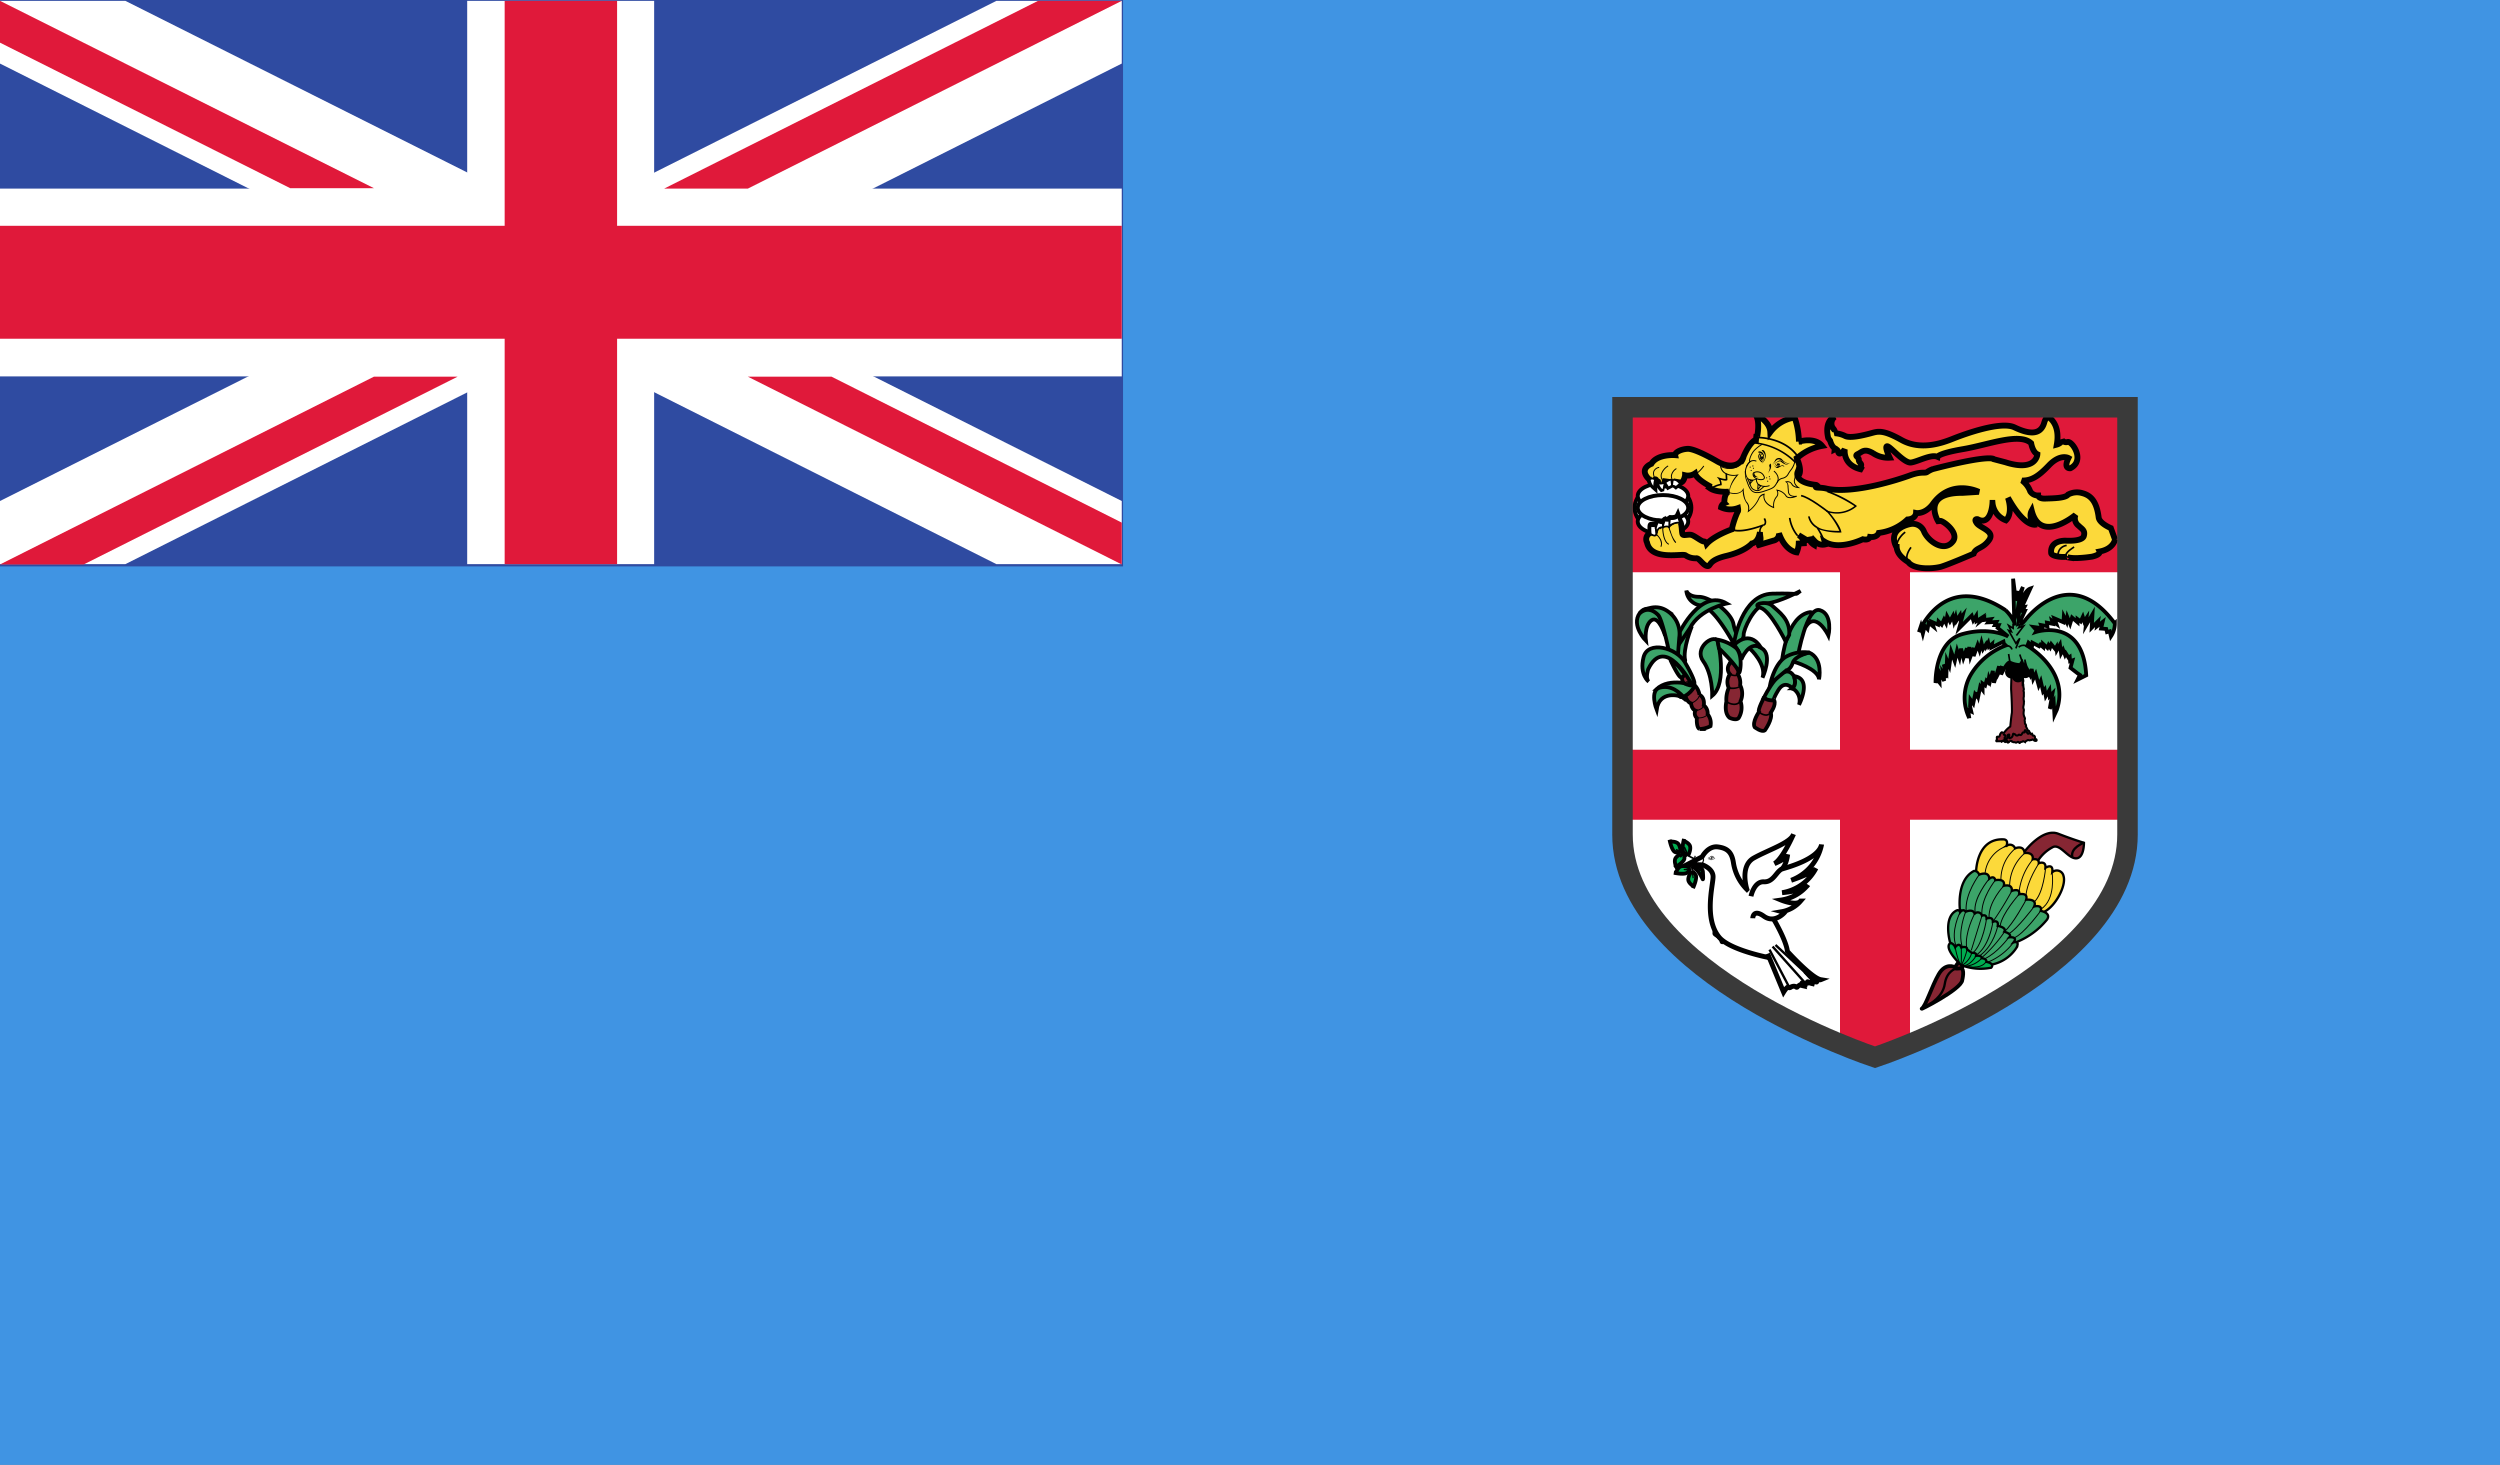 <svg xmlns="http://www.w3.org/2000/svg" width="512" height="300"><rect width="100%" height="100%" fill="#808080" stroke="none"/><defs><clipPath id="a"><path d="M0 0h512v300H0z"/></clipPath></defs><g clip-path="url(#a)"><path fill="#4094e3" d="M0 150V0h512v300H0Z" data-name="Path 1109"/><path fill="#fff" d="M332.288 83.405v87.505c0 28.621 51.712 45.615 51.712 45.615s51.712-17 51.712-45.615V83.405Z" data-name="Path 1110"/><path fill="#e0193a" d="M376.832 114.151v39.4h-44.544v14.336h44.544v45.909l7.168 2.729 7.168-2.729v-45.909h44.544v-14.336h-44.544v-39.4Z" data-name="Path 1111"/><path fill="#e0193a" d="M332.288 83.405h103.424v33.792H332.288Z" data-name="Path 1112"/><g fill="#fff" stroke="#000" stroke-miterlimit="3" data-name="Group 158" transform="translate(334.766 98.962)"><ellipse cx="5.812" cy="4.677" stroke-width=".803" data-name="Ellipse 129" rx="5.812" ry="4.677" transform="translate(0 .362)"/><ellipse cx="5.169" cy="2.612" stroke-width=".805" data-name="Ellipse 130" rx="5.169" ry="2.612" transform="translate(.644)"/><ellipse cx="5.169" cy="2.612" stroke-width=".805" data-name="Ellipse 131" rx="5.169" ry="2.612" transform="translate(.644 5.224)"/><ellipse cx="5.169" cy="2.612" stroke-width=".805" data-name="Ellipse 132" rx="5.169" ry="2.612" transform="translate(.644 2.427)"/></g><path fill="#fcd93a" stroke="#000" stroke-miterlimit="3" stroke-width="1.2" d="m433.152 110.494-.847-2.336s-2.318-.946-2.495-2.177c-.413-3.283-1.585-4.513-3.341-4.983a3.827 3.827 0 0 0-2.93.294c-.529.762-3.168.762-4.633.82s-1.49-.636-1.49-.636a1.865 1.865 0 0 1-1.617-.828 4.922 4.922 0 0 0-1.668-2.233c1.9.028 3.334-.849 5.48-3.1 2.344-2.463 4.017-1.51 4.017-1.51-1.138 2.3.378 2.1.378 2.1 3.106-1.581.41-5.568-.528-5.392a1.006 1.006 0 0 1-1.205-.456c.029.716-1.041 1-1.041 1 .8-4.554-1.915-5.762-1.915-5.762a3.425 3.425 0 0 0-.647 1.23c-.761 2.756-3.281 2.345-6.1 1s-10.316 1.408-12.66 2.345-6.625 2.4-10.494.234-4.808-1.76-6.331-1.349-4.219 1.056-5.215.527a5.5 5.5 0 0 0-2.135-.56c.271-.152-.153-.788-.153-.788a1.718 1.718 0 0 1 .153-2.552s-2.182.614-1.314 4.339l.4.559s.292 1.171.939 1.524l-.023.257s.552-.257.726.5 1 .059 1.35-.585c0 0-.587 3.4 3.635 4.22 0 0-.472-.528-.3-.88s-.526-.647-.467-1.173-1.054-.761-.177-1.173 1.291-1.231 3.166-.117a5.436 5.436 0 0 0 3.342.881s-1.144-2.348-.514-2.346 3.466 3.511 4.861 3.338 4.093-1.755 5.442-1.169c0 0 .116-.7 5.274-1.583s11.523-3.45 13.909-1.2c0 0 .279 1.784 1.274 2.254 0 0-.178 3.693-6.564 1.639l-2.317-.609s-.356-1.122-12.5 2a5.185 5.185 0 0 0-1.184.6c-.47.35-1.116-.177-3.519.7s-11.372 3.812-16.881 2.756l-.007.015c-1.213-.362-2.35-.175-2.4-.367-.059-.234.646.059.646.059-.41-.47-.586-.508-.586-.508-4.631-.508-3.813-2.6-3.813-2.6l.236.645c.762-1-.3-3.341-.3-3.341l-.044.008a2.532 2.532 0 0 0-.043-.214l.383-.264a10.488 10.488 0 0 1 4.808-2.228c-1.525-1.875-4.75-.878-4.75-.878a16.2 16.2 0 0 0-.878-4.925 7.617 7.617 0 0 0-4.983 2.989c-.117-2.344-3.108-3.692-3.108-3.692 1.113 1.348.411 4.571.411 4.571l.117.059h-.294l-.067.691-.11-.046s-1.113.41-2.4 3.341a3.348 3.348 0 0 1-.629 1.317c0-.081 0-.154-.006-.239 0 0-1.44 1.887-4.768 0 0 0-4.522-2.683-6.111-2.584s-2.634.844-2.533 1.291c0 0-3.629-.3-4.87 1.787 0 0-2.732.994-.4 3.23a3.48 3.48 0 0 0 .992 1.492s-.1-2.041.4-1.441a1.175 1.175 0 0 0 .373.342 2.939 2.939 0 0 0 .77 1.486l.35-.111a6.64 6.64 0 0 1 .276-1.422l.115.015c-.015.015-.03.024-.045.037l.646.994.745-.4a1.346 1.346 0 0 1 .8.3l.845-.7c-.005-.008-.01-.009-.015-.017.832.139 1.059-1.474 1.059-1.474a2.606 2.606 0 0 0 2.041-.384c.362 1.337 3.324 2.771 3.324 2.771l.127-.011a4.876 4.876 0 0 0-.4.281c1.348.94 3.869.7 3.869.7-1.054.411-.907 2.362-.907 2.362a1.109 1.109 0 0 0-.676.861 4.521 4.521 0 0 0 3.454.141c.113.668-.053.739-.053.739a17.689 17.689 0 0 0-1.172 3.458c.018.008.039.012.056.018a1.465 1.465 0 0 0-.076.138s-3.577 1.242-5.167 2.981c0 0-.15-.5-.6-.5s-1.826-1.122-2.472-1.322-1.589.2-1.838-.1c-.225-.271-.124-2.307-.554-2.635h.008l-.448-1.242c-.3.645-1.54.5-1.54.5-.049.03-.24.169-.51.371a1.847 1.847 0 0 1-.533-.072c-.127.026-.253.384-.346.732l-.151.114v-.349c-.247.2-.745-.1-.944-.1-.1 0-.218.285-.315.577a9.817 9.817 0 0 1-1.175.119c-.2.1-.051 1.639-.051 1.639a1.411 1.411 0 0 0-.745 1.987c.8 3.875 7.4 2.136 7.9 2.634a3.619 3.619 0 0 0 2.236.595c.595 0 1.339 1.441 2.185 1.59s0-1.142 3.918-2.078 5.222-2.542 5.222-2.542c1.227-.237 1.568-1.727 1.66-2.33.012.277.045.585.089.934a1.748 1.748 0 0 1-.755 1.84l3.394-1.019a1.4 1.4 0 0 0 1.172-1.525c1.289 3.694 3.635 3.928 3.635 3.928a5.158 5.158 0 0 0 .411-1.818l1.055-.057a2.05 2.05 0 0 0-1.065-1.647l1.651 1 .644-.117c0 .586.88 1.113.88 1.113l.119-.76a2.221 2.221 0 0 0 2.169.644 4.7 4.7 0 0 0-.124-.547c3 1.854 7.8-.507 7.8-.507 1.289.293 1.465-.47 1.465-.47 1.465.175 1.805-.826 1.805-.826a10.407 10.407 0 0 0 5.876-2.75c1.7-.117 1.754-1.332 1.754-1.332s1.7.336 3.345-1.716c3.809-5.451 9.506-2.613 9.506-2.613l-3.294.208c-8.616-.058-5.044 5.8-5.044 5.8l.531-.056c.821.176 3.633 2.4 2.6 4.063a.952.952 0 0 1-.058.082c-1.757 2.4-5.01.111-5.937-1.918a2.492 2.492 0 0 0-2.816-1.582s-4.864.821-2.872 4.689h.073c.037.944.629 2.02 2.364 3.089.975 1.379 4.179 1.523 6.532 1.013 1.1-.239 6.874-2.724 6.874-2.724.424-1.258 1.86-.969 3.149-2.786s-1.818-2.463-2.521-3.458.177-.821.177-.821c2.812 1.524 3.047-3.342 3.047-3.342a4.22 4.22 0 0 0 2.754 3.578c1.525-1.522.413-4.63.413-4.63 3.635 6.507 5.836 5.471 5.836 5.471a2.029 2.029 0 0 1-.972-2.833c1.757 6.917 8.969.88 8.969.88a1.9 1.9 0 0 0 .646 2.226c.644.645 1.406.938 1.056 2.111s-3.692.939-3.692.939-3.284-.175-2.99 2.58c.172.644 2.342.878 3.163.7 0 0-.338.074.875.236a9.1 9.1 0 0 0 1.4.045 26.449 26.449 0 0 0 2.889-.281c1.873-.409 1.582-1.056 1.582-1.056 2.87-.529 3.165-2.464 3.165-2.464Z" data-name="Path 1113"/><g data-name="Group 159"><path d="M337.9 98.49s.154-.362.443-.4c.223-.033.494.132.78.48l.157-.118c-.007-.012-.774-1.129-.468-1.918a1.277 1.277 0 0 1 1.006-.712l-.043-.193a1.467 1.467 0 0 0-1.146.835 1.336 1.336 0 0 0-.086.485 2.661 2.661 0 0 0 .275 1.076.736.736 0 0 0-.5-.13.71.71 0 0 0-.516.395Z" data-name="Path 1114"/><path d="M428.374 113.843c-1.958.311-4.833.483-5.062-.11-.04-.105-.047-.528 1.556-1.572l-.187-.287c-1.338.871-1.876 1.5-1.69 1.982.411 1.066 4.608.457 5.446.324Z" data-name="Path 1115"/><path d="M390.912 114.974c-.446-.683-.246-1.618.6-2.783l-.278-.2c-.936 1.288-1.14 2.357-.607 3.172Z" data-name="Path 1116"/><path d="M388.269 112.026c.043 1.181.877 2.278 2.474 3.256l.18-.293c-1.5-.914-2.271-1.916-2.312-2.975-.059-1.627 1.66-2.881 1.676-2.894l-.2-.279c-.077.055-1.885 1.372-1.819 3.185Z" data-name="Path 1117"/><path d="M421.671 112.462a2.607 2.607 0 0 0-.35 1.794l.336-.066a2.272 2.272 0 0 1 .3-1.538 1.957 1.957 0 0 1 1.321-.782l-.062-.337a2.292 2.292 0 0 0-1.545.929Z" data-name="Path 1118"/><path d="m345.14 97.463-.106-.027-.014.109c0 .011-.153 1.051-.625 1.334a.484.484 0 0 1-.439.028l-.8-.487a.51.51 0 0 0-.528-.177 1.156 1.156 0 0 1-.23-.709 1.013 1.013 0 0 1 .01-.14 2.055 2.055 0 0 1 .977-1.345l-.113-.16a2.236 2.236 0 0 0-1.06 1.485 1.429 1.429 0 0 0 .3 1.044l.048.055.065-.03c.178-.079.23-.032.4.121l.865.526a.676.676 0 0 0 .607-.044 2.17 2.17 0 0 0 .7-1.38c2.081.447 3.756-2.082 3.828-2.191l-.166-.108c-.016.028-1.725 2.621-3.719 2.096Z" data-name="Path 1119"/><path d="M340.152 97.076a1.571 1.571 0 0 0 .208 1.23c.23.374.456.573.692.6a.943.943 0 0 0 .72-.36c.147-.138.288-.267.4-.258l.179.123.154-.122-.319-.2c-.2-.015-.37.142-.55.31s-.364.338-.561.311c-.171-.024-.355-.2-.55-.515a1.385 1.385 0 0 1-.186-1.08 3.243 3.243 0 0 1 1.346-1.617l-.1-.167a3.371 3.371 0 0 0-1.433 1.745Z" data-name="Path 1120"/><path d="M337.289 110.33a1.561 1.561 0 0 1 .819-.911c-.088.008.435.433.883.386l.291-.157a2.54 2.54 0 0 1 .894 1.7 1.441 1.441 0 0 1-.119.578l.182.076c.567-1.344-.86-2.536-.873-2.549l-.052-.041-.088.057-.254.138a1.508 1.508 0 0 1-.848-.353 1.611 1.611 0 0 0-1.024 1.023Z" data-name="Path 1121"/><path d="M343.915 106.899a3.019 3.019 0 0 0-2.012.884.792.792 0 0 0-.059.739l.157.417c.372 1 .758 2.033 1.179 2.267l.1-.171a5.644 5.644 0 0 1-1.091-2.164l-.156-.417a.6.6 0 0 1 .04-.567 2.878 2.878 0 0 1 1.863-.792c.273-.022.363.987.417 1.59l.2-.018c-.088-.89-.171-1.809-.638-1.768Z" data-name="Path 1122"/><path d="M340.643 107.879a.673.673 0 0 0-.2.577c0 .093.114 2.589 1.3 3.1l.078-.18c-1.073-.467-1.181-2.92-1.182-2.945a.5.5 0 0 1 .135-.412c.18-.16.537-.172 1.033-.036l.052-.188a1.307 1.307 0 0 0-1.216.084Z" data-name="Path 1123"/><path d="M339.699 108.083c-.524.365-.5 1.407-.5 1.45h.2c0-.011-.019-.983.418-1.286a.657.657 0 0 1 .641-.012l.073-.181a.829.829 0 0 0-.825.032Z" data-name="Path 1124"/></g><g data-name="Group 160" transform="translate(349.923 89.433)"><path d="M18.006 4.875a6.706 6.706 0 0 1 .559 2.264 1.714 1.714 0 0 1-.124.461l-.214-.583-.166.421a1.467 1.467 0 0 0 .163 1.23c.512.844 1.786 1.384 3.79 1.6s.025.024.028.028a.365.365 0 0 0-.164.052l-.08.068.011.171c.052.208.289.218.761.236.08 0 .209.024.3.028l.238.066-.04-.046a5.467 5.467 0 0 1 1.528.352l-.424.108.5.2a28.317 28.317 0 0 1 5.2 2.689 5.941 5.941 0 0 1-5.434.959l-.531-.131.36.412a15.32 15.32 0 0 1 2.518 3.833c-.72.007-3.492-.018-4.461-.841l-.251.228a11.926 11.926 0 0 1 1.623 3.458 1.942 1.942 0 0 1-1.814-.611l-.246-.321-.134.869c-.258-.195-.583-.485-.583-.8v-.2l-.782.142-1.607-.974a3.264 3.264 0 0 0-.258-.156l-.015-.01-.012-.007-.166.3.246.148a2.05 2.05 0 0 1 .992 1.36l-1.045.058.02.182v.029a6 6 0 0 1-.362 1.57c-.494-.118-2.291-.744-3.353-3.786l-.331.082a.821.821 0 0 1 .006.113 1.235 1.235 0 0 1-1.052 1.22l-2.753.826a1.92 1.92 0 0 0 .352-1.145 3.089 3.089 0 0 0-.022-.357 8.7 8.7 0 0 1-.1-1.117 1.315 1.315 0 0 1 .6-1.293l-.154-.306c-.042.016-4.1 1.63-6.118.96a17.4 17.4 0 0 1 1.121-3.249l-.089.084c.132-.056.267-.263.156-.924l-.037-.225-.206.1a4.442 4.442 0 0 1-3.165-.1.822.822 0 0 1 .527-.589l.114-.046-.011-.124v-.227c0-.5.079-1.681.8-1.964l-.077-.331a7.487 7.487 0 0 1-3.523-.558 4.754 4.754 0 0 1 1.922-.8l.136-.019.01-.136a.833.833 0 0 0 0-.111 2.533 2.533 0 0 0-.218-.871c.5.14 1.105.267 1.319.106l.073-.055-.062-1.322-.343.016.052 1.093a4.976 4.976 0 0 1-1.295-.267l-.526-.167.339.437a1.7 1.7 0 0 1 .314.995 5.408 5.408 0 0 0-2.163.994l-.175.144.185.13a6.284 6.284 0 0 0 3.448.757 3.09 3.09 0 0 0-.567 1.916v.165a1.333 1.333 0 0 0-.673.931l-.013.129.12.049a4.652 4.652 0 0 0 3.369.212c0 .055.015.129.015.168a.464.464 0 0 1-.03.21 17.785 17.785 0 0 0-1.231 3.552l-.028.142.134.053c1.633.653 4.567-.239 5.867-.7a2 2 0 0 0-.27 1.036 9.049 9.049 0 0 0 .1 1.165 2.271 2.271 0 0 1 .021.309 1.51 1.51 0 0 1-.689 1.357l.13.316 3.394-1.019a1.555 1.555 0 0 0 1.2-1.062c1.339 3.176 3.442 3.462 3.535 3.473l.137.012.043-.129a7.154 7.154 0 0 0 .417-1.711c.227-.01 1.051-.056 1.051-.056l.009-.154v-.077a1.56 1.56 0 0 0-.209-.753l.587.356.562-.1a2.211 2.211 0 0 0 .908 1.066l.218.131.114-.742a2.6 2.6 0 0 0 2.084.513l.15-.038-.022-.153a9.832 9.832 0 0 0-1.393-3.241 12.58 12.58 0 0 0 4.336.624l.2-.007-.04-.2c-.241-1.205-1.746-3.1-2.377-3.857a6.182 6.182 0 0 0 5.46-1.24l.123-.131-.135-.119a23.138 23.138 0 0 0-4.977-2.67l.381-.1-.377-.211a5.506 5.506 0 0 0-2.529-.6v-.005c-.414-.474-.625-.55-.678-.562-2.366-.261-3.234-.924-3.549-1.436-.027-.042-.013-.071-.033-.112l.1-.136a1.813 1.813 0 0 0 .31-1.117 6.925 6.925 0 0 0-.583-2.4l-.315.142Z" data-name="Path 1125"/><path d="M7.112 4.176a3.037 3.037 0 0 1-1.363 1.938A3.783 3.783 0 0 1 2.49 6l-.15-.059.016.16a2.131 2.131 0 0 0 .809 1.353 3.421 3.421 0 0 0 2.527.512 6.005 6.005 0 0 0-1.512 3.329c0 .075 0 .151.012.225.147.105 1.954.595 2.792-.476a4.705 4.705 0 0 0 .736 2.5 1.584 1.584 0 0 1 .389 1.135 2.847 2.847 0 0 1-.062.588l-.065.262.218-.159a6.882 6.882 0 0 0 2.262-2.862 1.61 1.61 0 0 1 .779-.565 1.46 1.46 0 0 0-.019.24c0 .616.27 1.734 2.063 2.42l.147.056-.013-.157a3.043 3.043 0 0 1-.012-.31 2.587 2.587 0 0 1 .491-1.705 1.2 1.2 0 0 0 .367-.874 1.461 1.461 0 0 0-.1-.521 2.5 2.5 0 0 1 1.567 1.02c.506.948 2.277.194 2.353.162l-.061-.186a1.781 1.781 0 0 1-1.21-.153.9.9 0 0 1-.371-.645l-.082-.986a1.362 1.362 0 0 0-.3-.969.841.841 0 0 1 .9.427c.313.69 1.387.757 1.432.76l.368.019-.309-.2c-.01-.006-.937-.622-.777-1.423l.134-.587a8.723 8.723 0 0 0 .332-3.917l-.187.06a3.19 3.19 0 0 1 .12.937 13.262 13.262 0 0 1-.457 2.875l-.135.595a1.11 1.11 0 0 0-.022.23 1.616 1.616 0 0 0 .6 1.154 1.249 1.249 0 0 1-.918-.585 1.15 1.15 0 0 0-1.282-.525l-.231.047.2.131c.311.208.321.45.343.978l.083 1.006a1.087 1.087 0 0 0 .453.778 1.388 1.388 0 0 0 .711.187c-.526.137-1.248.223-1.507-.264a2.916 2.916 0 0 0-1.887-1.164l-.2-.035.1.18a1.347 1.347 0 0 1 .153.607 1.014 1.014 0 0 1-.313.74 2.751 2.751 0 0 0-.549 1.833c0 .094 0 .108.006.165-1.534-.645-1.805-1.6-1.805-2.14a1.463 1.463 0 0 1 .051-.4l.045-.151-.156.026a1.513 1.513 0 0 0-1.068.755 6.358 6.358 0 0 1-2 2.623 2.936 2.936 0 0 0 .028-.382 1.773 1.773 0 0 0-.448-1.27c-.61-.61-.693-2.549-.693-2.568l-.013-.35-.171.3c-.675 1.209-2.645.628-2.664.623-.083-1.527 1.65-3.482 1.668-3.5l.181-.2-.267.039a3.392 3.392 0 0 1-2.612-.453 1.975 1.975 0 0 1-.7-1.066 3.868 3.868 0 0 0 3.26.048 3.172 3.172 0 0 0 1.454-2.051C8.555 1.408 9.641.964 9.653.96L9.585.776c-.049.017-1.169.458-2.461 3.392Z" data-name="Path 1126"/><path d="M9.95.001h-.083L8.858 1.383l.3.03a13.354 13.354 0 0 1 8.4 3.869l.126.147.992-1.078-.073-.111C15.827-.131 10.012-.004 9.953-.002Zm.094.343c.676 0 5.662.156 8.187 3.981-.123.134-.4.435-.546.6a13.931 13.931 0 0 0-8.208-3.8Z" data-name="Path 1127"/><path d="M9.161 2.89a4.707 4.707 0 0 0-.9 2.023.3.3 0 0 0 .052.193s.019.006.025.012a3.112 3.112 0 0 0-.909 2.328 4.619 4.619 0 0 0 .291 1.61l.11.3c.537 1.461 1 2.724 3.323 1.98 2.237-.715 2.325-.858 2.889-1.787l.147-.241a1.473 1.473 0 0 1 1-.705 1.74 1.74 0 0 0 1.255-1.024l.377-.565a4.175 4.175 0 0 0 .975-2.143l-.2-.013a4.006 4.006 0 0 1-.937 2.04l-.393.592a1.558 1.558 0 0 1-1.137.925 1.66 1.66 0 0 0-1.111.791l-.148.242c-.542.894-.611 1.01-2.779 1.7-2.145.686-2.537-.384-3.08-1.862l-.11-.3a3.506 3.506 0 0 1 .662-3.861l.273-.2-.378.043a.191.191 0 0 1-.009-.056 4.488 4.488 0 0 1 .869-1.9 6.59 6.59 0 0 1 1.672-1.347l-.1-.17a6.68 6.68 0 0 0-1.732 1.4Z" data-name="Path 1128"/><path d="M8.119 8.782a1.683 1.683 0 0 0 1.575 0 1.458 1.458 0 0 0 .46 1.083 2.587 2.587 0 0 0 2.346.245l-.046-.19a2.43 2.43 0 0 1-2.17-.2 1.329 1.329 0 0 1-.392-1.051l.018-.168-.156.066a1.564 1.564 0 0 1-1.525.053c-.638-.443-.59-1.6-.589-1.615l-.2-.009a2.273 2.273 0 0 0 .674 1.787Z" data-name="Path 1129"/><path d="M9.365 7.22a.458.458 0 0 0-.353.482.747.747 0 0 0 .01.119c.049.5.6.84 1.094.984s1.078.149 1.313-.152c.094-.12.162-.337-.043-.687a1.588 1.588 0 0 0-2.021-.746Zm.805 1.4c-.435-.124-.914-.407-.952-.825-.009-.04-.056-.321.191-.38l.019-.006a1.387 1.387 0 0 1 1.788.661c.12.2.139.36.056.466-.147.184-.623.221-1.107.079Zm-.825-1.389a.153.153 0 0 1 .019-.008Z" data-name="Path 1130"/><path d="M10.035 9.778c-.126 1.073-.049 1.1.028 1.122l.068.022.077-.091.622-.819-.78-.37Zm.18.16.314.148c-.084.108-.242.317-.36.474.006-.163.022-.391.046-.624Z" data-name="Path 1131"/><path d="m8.414 8.914-.041 1.014.851-1.03-.805-.089v.1Zm.191.114.236.025-.249.3c.012-.158.015-.244.022-.325Z" data-name="Path 1132"/><path d="M7.85 8.59a13.689 13.689 0 0 1 .744 1.684 1.388 1.388 0 0 0 .865.767 1.2 1.2 0 0 0 1.135-.074l.565-.47c.188-.181.251-.232.4-.206l.033-.194c-.256-.043-.381.076-.571.258l-.542.451a1.039 1.039 0 0 1-.955.052 1.214 1.214 0 0 1-.743-.632 13.858 13.858 0 0 0-.759-1.724Z" data-name="Path 1133"/><path d="M8.663 4.92a2.209 2.209 0 0 0-1 1.193l.185.065a2.049 2.049 0 0 1 .893-1.08 1.241 1.241 0 0 1 1 .011l.073-.181a1.413 1.413 0 0 0-1.151-.008Z" data-name="Path 1134"/><path d="M13.312 7.122c.055.041 1.36 1.03.61 2.237l.166.1c.847-1.36-.646-2.488-.659-2.5Z" data-name="Path 1135"/><path d="M9.387 7.313s-.2.738.835 1c0 0-.976-.008-1.038-.261s.005-.81.203-.739Z" data-name="Path 1136"/><path d="M12.561 8.198a.116.116 0 1 1-.116-.116.117.117 0 0 1 .116.116Z" data-name="Path 1137"/><path d="M12.676 8.658a.117.117 0 0 1-.116.117.116.116 0 1 1 .116-.117Z" data-name="Path 1138"/><circle cx=".115" cy=".115" r=".115" data-name="Ellipse 133" transform="translate(11.78 8.314)"/><path d="M12.211 9.122a.115.115 0 1 1-.116-.117.116.116 0 0 1 .116.117Z" data-name="Path 1139"/><path d="M9.182 6a.116.116 0 0 1-.233 0 .116.116 0 0 1 .233 0Z" data-name="Path 1140"/><circle cx=".115" cy=".115" r=".115" data-name="Ellipse 134" transform="translate(9.067 6.35)"/><circle cx=".115" cy=".115" r=".115" data-name="Ellipse 135" transform="translate(8.401 6.119)"/><path d="M8.832 6.925a.118.118 0 0 1-.117.116.117.117 0 0 1 0-.233.118.118 0 0 1 .117.117Z" data-name="Path 1141"/><path d="M10.854 2.851s1.5.924.056 2.657a2.145 2.145 0 0 0 .783-1.435c.076-.905-.514-1.628-.839-1.222Z" data-name="Path 1142"/><path d="M16.614 5.342c-.483.248-1.179-.211-1.528-.646a.874.874 0 0 0-1.514.248 2.715 2.715 0 0 1-1.092 1.093 6.445 6.445 0 0 0 1.279-1.068c.645-.694 1.018-.137 1.651.2s.733.409 1.179.236l.025-.061Z" data-name="Path 1143"/><path d="M16.49 5.458a.729.729 0 0 1-.944-.038c-.384-.31-.708-.732-1.191-.484a14.156 14.156 0 0 0-1.4.944s1.491-1.031 1.777-.807.957.77 1.366.61.392-.225.392-.225Z" data-name="Path 1144"/><path d="M15.347 6.089c-.472-.36-.944.422-1.341.324s-.721-.759-.721-.759.374.7.894.534.883-.484 1.2-.237-.032.138-.032.138Z" data-name="Path 1145"/><path d="M14.609 6.188a.879.879 0 0 1-1.023-.782 1.021 1.021 0 0 0 1.117.622Z" data-name="Path 1146"/><path d="M14.579 5.594c.061.236.048.343-.2.343s-.421-.083-.421-.327.584-.167.621-.016Z" data-name="Path 1147"/><path d="M11.234 4.302a.3.3 0 0 1-.3.292c-.165 0-.2-.111-.2-.271s.032-.311.2-.311a.3.3 0 0 1 .3.29Z" data-name="Path 1148"/><path d="M10.201 3.261s1.6.017.805 2.014c0 0 .608-.994.227-1.709a.867.867 0 0 0-.984-.534s-.141.134-.048.229Z" data-name="Path 1149"/><path d="M10.159 4.058a1.659 1.659 0 0 0 .792 1.227l.122-.154a1.49 1.49 0 0 1-.718-1.07.735.735 0 0 1 .264-.537l-.117-.158a.93.93 0 0 0-.343.691Z" data-name="Path 1150"/><path d="M10.512 4.396a.821.821 0 0 0 .531.517l.073-.181a.638.638 0 0 1-.415-.39 1.019 1.019 0 0 1 .175-.739l-.159-.114a1.2 1.2 0 0 0-.2.907Z" data-name="Path 1151"/><path d="M12.702 5.505a1.49 1.49 0 0 1-.137 1.341 7.825 7.825 0 0 1-.423.659s.522-.956.324-1.355.236-.645.236-.645Z" data-name="Path 1152"/><path d="M18.91 12.242c1.639.309 5.338 3.209 5.376 3.238l.212-.271c-.156-.12-3.8-2.98-5.524-3.3Z" data-name="Path 1153"/><path d="M20.365 16.334a3.514 3.514 0 0 0 1.761 2.4l.167-.3a3.236 3.236 0 0 1-1.587-2.123Z" data-name="Path 1154"/><path d="M16.435 16.637a7.59 7.59 0 0 0 1.595 3.689l.27-.212a7.4 7.4 0 0 1-1.522-3.478h-.343Z" data-name="Path 1155"/><path d="M11.251 16.82c.27.539.242.812.172.945a.366.366 0 0 1-.253.175l.04.342a.7.7 0 0 0 .512-.348 1.393 1.393 0 0 0-.163-1.265Z" data-name="Path 1156"/></g><g fill="#fff" stroke="#000" stroke-miterlimit="3" data-name="Group 161"><path stroke-width=".36" d="M337.861 98.206a2.712 2.712 0 0 0 .944 1.74 4.5 4.5 0 0 1 .15-1.69.808.808 0 0 0-1.094-.05Z" data-name="Path 1157"/><path stroke-width=".36" d="M339.546 98.901a2.743 2.743 0 0 0 .8 1.44l.35-.1s.149-1.243.347-1.392-.849.449-1.497.052Z" data-name="Path 1158"/><path stroke-width=".36" d="m341.04 98.851.646.994.744-.4-.148-1.191s-.447-.099-1.242.597Z" data-name="Path 1159"/><path stroke-width=".36" d="m344.069 99.051-.845.7a1.35 1.35 0 0 0-.8-.3l.15-1.093s.6-.447 1.49.7Z" data-name="Path 1160"/><path stroke-width=".36" d="M338.058 109.334s-.148-1.54.051-1.639c0 0 .595.2.844-.051a5.872 5.872 0 0 1 .248 1.74c-.1.496-.692.299-1.143-.05Z" data-name="Path 1161"/><path stroke-width=".36" d="M341.885 107.743s-.049-1.292.2-1.442c0 0 1.242.15 1.54-.5l.448 1.242a2.9 2.9 0 0 0-2.188.7Z" data-name="Path 1162"/><path stroke-width=".35" d="M340.545 107.99s.248-1.341.5-1.391c0 0 .646.2.844-.051l-.049 1.641s.046-.697-1.295-.199Z" data-name="Path 1163"/><path stroke-width=".35" d="M339.103 108.191s.3-1.192.5-1.192.7.3.944.1v.894s-1.095-.248-1.242 1.242l-.2-1.043Z" data-name="Path 1164"/></g><path fill="#3ca469" stroke="#000" stroke-miterlimit="4.8" stroke-width=".78" d="M358.468 132.925s3.377 3.136 2.494 5.87c0 0 2.17-4.664-.16-6.032s-2.414-.319-2.334.162Z" data-name="Path 1165"/><path fill="#862633" stroke="#000" stroke-miterlimit="4.8" stroke-width=".78" d="M354.206 135.975a1.615 1.615 0 0 0 .08 2.093 2.82 2.82 0 0 0-.239 2.814 5.918 5.918 0 0 0-.483 2.814s-.564 2.251.642 3.3c0 0 1.288.644 1.851.08a4.03 4.03 0 0 0 .4-3.46 3.76 3.76 0 0 0-.08-3.3 3.272 3.272 0 0 0-.482-2.25 1.537 1.537 0 0 0 .079-1.448s-1.606-1.687-1.768-.643Z" data-name="Path 1166"/><path fill="#3ca469" stroke="#000" stroke-miterlimit="4.8" stroke-width=".78" d="M355.17 132.037s-4.02-7.718-6.835-8.042a3.318 3.318 0 0 1-2.975-3.055s.321 1.287 2.573 1.287 6.594 3.135 7.076 5.548.966 2.092.966 2.092l-.805 2.171Z" data-name="Path 1167"/><path fill="#3ca469" stroke="#000" stroke-miterlimit="4.8" stroke-width=".78" d="M355.171 131.473s1.448-9.73 7.8-9.892 4.262.482 5.789-.564c0 0-4.26 2.253-6.915 2.574s-4.825 5.466-4.744 6.434-1.447 2.814-2.171 2.172.24-.724.24-.724Z" data-name="Path 1168"/><path fill="#3ca469" stroke="#000" stroke-miterlimit="4.8" stroke-width=".78" d="M356.616 135.096s1.447-3.86 3.94-2.572c0 0-1.931-3.7-5.388-.484 0 0 1.528 2.09 1.448 3.056Z" data-name="Path 1169"/><path fill="#3ca469" stroke="#000" stroke-miterlimit="4.8" stroke-width=".78" d="M351.794 131.23s2.091 8.606-1.126 11.258c0 0 .08-4.421-1.85-7.075s1.93-5.548 2.976-4.184Z" data-name="Path 1170"/><path fill="#3ca469" stroke="#000" stroke-miterlimit="4.8" stroke-width=".78" d="M352.034 132.763s3.781 3.62 4.022 4.826 1.125-3.618-.644-4.984a8.412 8.412 0 0 0-3.7-1.61Z" data-name="Path 1171"/><path fill="#862633" stroke="#000" stroke-miterlimit="4.8" stroke-width=".78" d="M345.063 142.247s.343 1.519 1.275 1.813c0 0 .048 1.129.882 1.471a1.29 1.29 0 0 0 .295 1.519s-.148 1.863.539 2.256a5.33 5.33 0 0 0 2.255-.589 2.982 2.982 0 0 0-.586-2.452 2.025 2.025 0 0 0-.786-1.813s.294-1.571-.883-2.158a3.629 3.629 0 0 0-.932-1.912s-1.422 2.01-2.059 1.865Z" data-name="Path 1172"/><path fill="#3ca469" stroke="#000" stroke-miterlimit="4.8" stroke-width=".78" d="M346.923 140.383s-4.952-1.814-7.7.785c0 0 4.216.589 4.756 1.422s3.137-1.372 2.942-2.207Z" data-name="Path 1173"/><path fill="#3ca469" stroke="#000" stroke-miterlimit="4.8" stroke-width=".78" d="M345.404 143.471s-.392-.343-.882-.687-4.658-1.47-5.248 2.55c0 0-1.521-3.971.686-4.511s3.973.736 5.443 2.648" data-name="Path 1174"/><path fill="#3ca469" stroke="#000" stroke-miterlimit="4.8" stroke-width=".78" d="M342.144 135.254s1.526 3.3 2.091 3.46a.977.977 0 0 0 .964-.4s-2.01-2.978-3.055-3.06Z" data-name="Path 1175"/><path fill="#3ca469" stroke="#000" stroke-miterlimit="4.8" stroke-width=".78" d="M341.018 130.189s-1.288-4.261-2.814-3.136-1.126 4.18-1.126 4.18-3.056-3.134-1.288-5.629 5.228.242 5.228 4.584Z" data-name="Path 1176"/><path fill="#862633" stroke="#000" stroke-miterlimit="4.8" stroke-width=".78" d="M344.478 138.953s0 .8.563 1.044 1.608.642 1.608.162-.8-2.332-1.127-2.091-.882.24-1.044.885Z" data-name="Path 1177"/><path fill="#3ca469" stroke="#000" stroke-miterlimit="4.8" stroke-width=".78" d="M343.514 133.969s-.161-3.7 2.25-5.067c0 0 .484.083.726-.641 0 0-1.932 4.662-1.369 6.994l-.08.322" data-name="Path 1178"/><path fill="#3ca469" stroke="#000" stroke-miterlimit="4.8" stroke-width=".78" d="M343.996 129.464s4.342-9.008 9.65-5.872c0 0-5.548 1.126-7.558 5.067l-2.012 2.973-.08-2.168Z" data-name="Path 1179"/><path fill="#3ca469" stroke="#000" stroke-miterlimit="4.8" stroke-width=".78" d="M341.662 132.763s-1.287-6.031-2.091-6.833-2.172-1.689-3.781-.323c0 0 2.816-2.494 5.791-.4a5.578 5.578 0 0 1 2.331 5.388l-.32 4.182-2.01-1.855" data-name="Path 1180"/><path fill="#3ca469" stroke="#000" stroke-miterlimit="4.8" stroke-width=".78" d="M346.326 139.917s-5.308-10.049-8.765-2.893c0 0-.645 1.848.078 2.571 0 0-1.93-1.446-1.045-4.984s6.753-1.93 8.444.966 2.172 4.343 1.93 4.5-.643-.161-.643-.161Z" data-name="Path 1181"/><path fill="#3ca469" stroke="#000" stroke-miterlimit="4.8" stroke-width=".78" d="M361.285 142.815s3.862-7.962 6.112-4.343c0 0 .643 1.768-.323 2.494 0 0-1.526-1.85-2.893.4s-.8 2.092-.8 2.092-1.448.4-2.091-.644Z" data-name="Path 1182"/><path fill="#3ca469" stroke="#000" stroke-miterlimit="4.8" stroke-width=".78" d="M367.07 140.963a2.878 2.878 0 0 1 1.369 3.376s2.813-5.387-1.046-5.87c.001 0 .725 1.689-.323 2.494Z" data-name="Path 1183"/><path fill="#3ca469" stroke="#000" stroke-miterlimit="4.8" stroke-width=".78" d="M367.313 135.497s5.067 1.446 5.228 3.62c0 0 .886-4.184-2.01-5.47 0 0-3.459.564-3.217 1.85Z" data-name="Path 1184"/><path fill="#3ca469" stroke="#000" stroke-miterlimit="4.8" stroke-width=".78" d="M369.566 128.82c2.172-4.262 4.906 1.367 4.906 1.367s.964-4.422-1.768-5.228-4.5 9.408-4.5 9.408l-3.217.724s.885-8.925 5.71-9.73l.562.081" data-name="Path 1185"/><path fill="#3ca469" stroke="#000" stroke-miterlimit="4.8" stroke-width=".78" d="M365.705 131.388s-3.055-6.272-5.146-6.915 1.127-1.609 2.414-.4 3.7 2.734 3.457 5.951l-.724 1.367Z" data-name="Path 1186"/><path fill="#3ca469" stroke="#000" stroke-miterlimit="4.8" stroke-width=".78" d="M362.569 139.998s.884-4.26 3.3-5.548a7.445 7.445 0 0 1 4.664-.8s-2.9.642-3.377 2.092-1.288 1.526-1.288 1.526l-3.3 2.734Z" data-name="Path 1187"/><path fill="#862633" stroke="#000" stroke-miterlimit="4.8" stroke-width=".78" d="M361.285 142.815s-1.367 2.574-1.046 2.975c0 0-1.446 2.09-.884 3.136 0 0 1.448 1.126 2.092.643 0 0 1.687-2.331 1.2-3.618 0 0 1.126-1.526.725-2.491.004-.001-1.679.075-2.087-.645Z" data-name="Path 1188"/><g data-name="Group 162"><path d="M354.21 138.219a2.329 2.329 0 0 0 1.449.258l.391-.334-.307-.153c-.2.4-1.084.07-1.38-.077Z" data-name="Path 1189"/><path d="m354.079 140.715-.067.337a3.44 3.44 0 0 0 2.479-.362l-.228-.255c-.65.577-2.168.285-2.184.281Z" data-name="Path 1190"/><path d="m353.665 143.557-.2.277c.019.015 1.915 1.365 3.129-.11l-.266-.218c-1.009 1.224-2.593.098-2.663.051Z" data-name="Path 1191"/><path d="m346.3 143.966.071.184c.068-.028 1.675-.673 1.777-1.848l-.2-.018c-.088 1.055-1.633 1.676-1.648 1.682Z" data-name="Path 1192"/><path d="m347.209 145.434.014.2c.062 0 1.546-.116 1.8-1.153l-.191-.049c-.219.895-1.609 1.001-1.623 1.002Z" data-name="Path 1193"/><path d="m347.516 146.953-.011.2c.071 0 1.733.089 2.3-.831l-.167-.1c-.508.815-2.106.732-2.122.731Z" data-name="Path 1194"/><path d="M360.115 145.912a2.434 2.434 0 0 0 1.583.708 1.478 1.478 0 0 0 1.08-.556l-.26-.225a1.149 1.149 0 0 1-.831.439 2.138 2.138 0 0 1-1.331-.608l-.241.243Z" data-name="Path 1195"/></g><g fill="#862633" stroke="#000" stroke-miterlimit="4.8" stroke-width=".42" data-name="Group 163"><path d="M410.052 151.791a.709.709 0 0 0-.26.172Z" data-name="Path 1196"/><path d="M415.966 150.311c-.057-.147-.095-.085-.17-.15-.108-.089-.171-.374-.266-.48-.056-.065-.121 0-.182-.018-.138-.3-.3-.625-.447-.918a.254.254 0 0 0 .04-.137c0-.012-.068-.246-.073-.257-.042-.065-.107-.027-.147-.127a1.971 1.971 0 0 1-.027-.418 1.237 1.237 0 0 1-.045-.294c.006-.121.071-.263.064-.369a1.253 1.253 0 0 0-.1-.273 2.024 2.024 0 0 1-.187-.73 4.044 4.044 0 0 1 .059-.636c.024-.267-.117-.4-.117-.643a4.662 4.662 0 0 1 .1-.569 4.255 4.255 0 0 0 .014-.8 2.353 2.353 0 0 1-.046-.618 1.823 1.823 0 0 0 .046-.2v-.55c0-.119.012-.252 0-.368-.01-.1-.067-.2-.067-.271 0-.131.083-.193.065-.37a1.2 1.2 0 0 0-.059-.268 6.075 6.075 0 0 1-.052-.648 2.638 2.638 0 0 1-.061-.266.874.874 0 0 1 .044-.3 1.387 1.387 0 0 0 .016-.346 1.3 1.3 0 0 1-.061-.365l-.048 1.614c-.04-1.408-.1-2.712-.1-2.712l-2.141-1.006s-.181 3.931-.135 4.478.227 4.3.135 4.756-.318 2.743-.318 2.743a5.251 5.251 0 0 0-1.457 1.553c-.411.823-.319 1.1-.457 1.1l1.017-.159-.758.506a.463.463 0 0 1 .472.073 1.166 1.166 0 0 0 .145.111c.04 0 .1-.1.144-.12.158-.053.291.242.44.22a.486.486 0 0 0 .255-.182c.054-.073.075-.2.132-.249s.18.007.234.007h.451c.2-.006.36-.286.544-.445a.618.618 0 0 1 .48-.184c.2.015.381.2.585.214.154.008.261.027.385-.135.086-.113.147-.28.228-.4l.506-.078a.784.784 0 0 0 .289.084 1.926 1.926 0 0 1 .391 0c.049.006.145.12.185.092a1.969 1.969 0 0 0 .1-.221 1.894 1.894 0 0 0-.053-.268Z" data-name="Path 1197"/><path d="M411.635 151.718c.129 0 .247-.03.356.065l.051.1a.111.111 0 0 0 .107.015c.073.049.088.077.167.1a1.211 1.211 0 0 0 .23 0 .574.574 0 0 1 .227.071c.153.062.253 0 .385-.092.153-.113.209-.027.356.115.11.1.088.1.187.024a.922.922 0 0 1 .049-.1.726.726 0 0 1 .149-.043c.082-.038.163-.034.241-.063s.141-.122.227-.105a2.452 2.452 0 0 1 .23.1.48.48 0 0 1 .155.078c.1-.21.328-.273.472-.375s.289.022.454.024c.088 0 .123-.051.185-.071s.149.011.217-.016.084-.1.163-.1c.145-.018.307.219.453.264.081.027.459.112.4-.166s-.29-.081-.341-.267c-.027-.105.028-.255 0-.374a.445.445 0 0 0-.218-.256c-.089-.028-.141.065-.217-.008s-.086-.274-.141-.36c-.073.053-.119.1-.215.083s-.1-.064-.181-.168c-.178-.223-.281.134-.445.077-.125-.04-.241-.354-.338-.482-.052-.068-.2-.289-.274-.24-.128.083-.012.324-.078.43-.048.074-.217 0-.277.01-.1.021-.114.046-.184.162-.141.233-.223.418-.442.392-.1-.012-.182-.117-.284-.079s-.169.157-.288.171a.627.627 0 0 1-.27-.022c-.083-.037-.177-.193-.252-.236a.1.1 0 0 0-.1-.019l-.125-.071c-.132-.038-.121-.034-.175.141-.031.108-.043.22-.083.322a1.245 1.245 0 0 1-.172.25c-.092.1-.137.073-.257.109-.1.031-.224.181-.276-.012-.077-.291.214-.726-.11-.65a.215.215 0 0 0-.187.16c-.057.144-.011.237-.037.395-.034.2-.413.532-.338.712.051.126.22-.068.266-.037.077.053.055.18.11.264.115.175.454-.271.474-.03" data-name="Path 1198"/><path d="M410.261 150.161c0-.025-.006-.049-.007-.075-.091-.016-.193-.113-.276-.114s-.231.187-.285.279c-.166.274-.12.648-.4.643-.068 0-.228-.048-.288-.006-.1.074-.038.294-.038.443s.064 0-.011.183c-.023.05-.091.067-.109.134-.056.239.142.163.23.16h.672a.807.807 0 0 0 .343-.094c.083-.028.26-.027.33-.1a1.421 1.421 0 0 0 .118-.261c.018-.092-.017-.2 0-.28.035-.135.156-.083.178-.266.058-.447-.419-.113-.344-.552" data-name="Path 1199"/></g><g stroke="#000" stroke-miterlimit="4.8" stroke-width=".78" data-name="Group 164"><path d="M415.663 137.737a.9.9 0 1 1-.887-1.046.973.973 0 0 1 .887 1.046Z" data-name="Path 1200"/><path d="M412.77 136.448a.9.9 0 1 1-.885-1.046.975.975 0 0 1 .885 1.046Z" data-name="Path 1201"/><path d="M414.298 136.854a.9.9 0 1 1-.885-1.046.974.974 0 0 1 .885 1.046Z" data-name="Path 1202"/><path d="M412.818 137.805a.9.9 0 1 1-.886-1.044.977.977 0 0 1 .886 1.044Z" data-name="Path 1203"/><path d="M414.191 138.603a.9.9 0 1 1-.885-1.044.979.979 0 0 1 .885 1.044Z" data-name="Path 1204"/></g><path fill="#3ca469" stroke="#000" stroke-miterlimit="4.8" stroke-width=".78" d="M414.618 127.198s8.925-12.463 18.5.484a4.8 4.8 0 0 1-.8 2.654l-.242-1.044-.563.16-.16-.643-1.048-.08.324-1.368-1.127.885.162-.966-1.287 1.289.162-2.736-1.368 2.332.16-1.607-.482.722-.29-.937-.432.937-.645-.481v.643l-1.124-.965-.4 1.286-.563-1.366-.161.964-.564-1.126-.078 1.207-1.851-.8.4 1.126-.883-.642.16.642-1.2-.24.079.723-1.287-.242.242.643-1.77-.24.641.723-.178.294s9.668-3.188 10.312 8.873l-1.769.884.483-.963-.483-.323-1.446-1.124.4-1.529-.482.162-.081-.884-.241.16-.564-.884-.16.322-.4-1.047-.4.726-.242-1.77-.642 1.127-.082-.644-.242.4-.8-.966-.239.644-.324-.482-.24.562-.885-.805v.646l-.562-.484-.244.322-1.365-.724-.083.642-.722-.642-.242.642s8.768 4.987 6.032 13.109l-.484 1.044-.159-2.733-.8 1.446.559-3.136-.559.562-.083-1.2-.721 1.2-.245-1.366-.319.4-.485-2.092-.4.886-.643-2.332-.482.964-.322-2.009-.322 1.206-.966-1.77-.159.722-.562-1.446-.324.484a5.271 5.271 0 0 1-2.09-.484c-.482-.4-1.85 2.414-1.85 2.414l.161-1.69-.562 1.124v-1.124l-1.046 3.377-.242-2.412-.563 2.09-.242-.642-.16.885-.322-.323-.281.949-.525-.386v1.286l-.482-.644-.4 1.93-.241-.8v.883l-.4-.48-.4 1.93-.562-.8-.079 1.365.239 1.047-.643-.322.242 1.687a9.458 9.458 0 0 1 .483-9.167 14.245 14.245 0 0 1 6.994-5.708l-.4-.4-.08-.4-2.412 1.206.081-.725-.644.564-.16-.8-.4.724-.078-.322-.564.886-.323-1.288-.4 1.529-.379-1.07-.826 2.274v-1.688l-.644 1.77-.241-1.93-.482 2.25v-2.01l-.726 2.01-.482-1.929-.322 1.848-.482-1.446-.484 2.17-.722-1.93-.4 2.9-.482-1.127-.081 2.092-.561-1.286.561 2.733-.724-1.044.242 1.688-1.044-1.85.08 2.173-.564-.725-.242.8s-.239-8.363 5.468-9.972 9.41.483 9.41.483l-2.17-1.768.241-.564h-.8l.322-.644-1.688.081.482-.644-1.288.16v-.4l-.8.642.322-.722-1.126.722-.069-1.07-.576.911-.319-.966-2.575 2.572.723-2.653-.482.564-.08-.564-.724 1.127-.161-.8-.322.964-.242-1.125-.608 1.106-.564-1.043-.24 1.368-.4-.725-.482 1.046-.642-.644-.081.644-1.287-.563.322.966-.966-.8-.242 1.286-.561-.644-.4 1.61-.4-1.529-.4 1.206s5.029-12.922 17.751-4.491a8.351 8.351 0 0 1 1.698 2.313c.322.966.081.162.081.162l-.242-8.926.482 3.86.322-1.368-.08 2.011 1.285-2.815s-1.526 4.665-.965 6.353c0 0 .564-5.387 2.5-6.031l-1.77 3.859.562-.081-.4.805h.482l-.583 1.276-.3.654.321.643.486-.487Z" data-name="Path 1205"/><g data-name="Group 165"><path d="m413.295 132.442.253.228c.034-.035.829-.883 2.165.245l.221-.263c-1.599-1.35-2.632-.223-2.639-.21Z" data-name="Path 1206"/><path d="m412.906 128.064-.052.309.62-.265-.426.746.925-.308-1.147 1.5.273.211 1.825-2.39-1.134.378.486-.856-.98.421.2-1.226-.339-.057-.253 1.534Z" data-name="Path 1207"/><path d="M411.204 128.162s.225.5.395.87l-.629-.253 1.855 3.283.238-.3-.374.963.32.125.8-2.058-.295-.167-.644.825-1.12-1.982c.038.014.515.206.515.206l-.514-1.132.7.435v-1.224h-.343v.605l-1.136-.709.236.518Z" data-name="Path 1208"/><path d="m410.035 132.28.137.314a1.5 1.5 0 0 1 1.231-.1.979.979 0 0 1 .48.559l.331-.089a1.305 1.305 0 0 0-.658-.777 1.818 1.818 0 0 0-1.521.093Z" data-name="Path 1209"/><path d="m411.475 135.763-.282-1.798.34-.053.282 1.798z" data-name="Rectangle 27"/><path d="m413.945 135.464-.458-1.374.326-.108.458 1.373z" data-name="Rectangle 28"/><path d="m414.852 136.483-.344-1.373.334-.083.344 1.372z" data-name="Rectangle 29"/></g><g fill="#00ad50" stroke="#000" stroke-miterlimit="4.8" stroke-width=".78" data-name="Group 166"><path d="M346.202 177.741s-1.508-.685-2.194-.184-.592 1.234-1.187 1.188c0 0 2.285.5 2.787-.092a5.363 5.363 0 0 0 .595-.776" data-name="Path 1210"/><path d="M346.48 178.372s-.992 1.327-.649 2.1 1.076.844.9 1.415c0 0 .982-2.122.51-2.742a5.517 5.517 0 0 0-.629-.744" data-name="Path 1211"/><path d="M344.807 174.699s-1.583.491-1.76 1.32.375 1.317-.1 1.677c0 0 2.04-1.143 2.021-1.923a5.7 5.7 0 0 0-.07-.974" data-name="Path 1212"/><path d="M345.737 175.245s.751-1.479.278-2.184-1.208-.649-1.136-1.239c0 0-.6 2.259-.031 2.789a5.626 5.626 0 0 0 .752.626" data-name="Path 1213"/><path d="M344.184 174.707s.036-1.654-.7-2.086-1.369-.06-1.561-.626c0 0 .438 2.3 1.183 2.529a5.615 5.615 0 0 0 .95.238" data-name="Path 1214"/><path d="M346.889 177.463a1.341 1.341 0 0 1 1.874 1.279c.137 1.873-.092 1.234-.092 1.234s-.914-2.011-1.918-2.331Z" data-name="Path 1215"/></g><g data-name="Group 167"><path d="M346.449 178.402c0 .04.182 1.457.182 1.457l.244-.031-.184-1.417c.006 0 .593-3.115.593-3.115l-.242-.045Z" data-name="Path 1216"/><path d="m344.87 177.942-.081.231c.83.292 1.989-.621 2.037-.659l-.154-.191c-.01.008-1.099.868-1.802.619Z" data-name="Path 1217"/><path d="m347.047 176.113-3.883-1.965.154-.306 3.884 1.965z" data-name="Rectangle 30"/><path d="m344.232 175.672-.242-.242.777-.776.242.242z" data-name="Rectangle 31"/><path d="m345.588 175.294-.822-1.783.311-.144.822 1.783z" data-name="Rectangle 32"/><path d="m346.739 177.476.022.343c1.056-.072 1.314.612 1.316.62l.337-.07a1.5 1.5 0 0 0-1.675-.893Z" data-name="Path 1218"/></g><path fill="#fff" stroke="#000" stroke-miterlimit="4.8" d="M364.558 178.265c1.295-.725 1.554-3.267 1.554-3.267-.31.935-2.693 1.867-2.693 1.867 1.761-1.091 3.883-6.009 3.883-6.009-.569 1.762-5.179 3.211-8.133 4.869s-1.4 6.425-1.4 6.425a9.847 9.847 0 0 1-2.744-5.337c-.313-2.227-1.193-3.106-3.213-3.366s-3.207 2.018-3.207 2.018l-3 1.556 3.055.1s2.179.727 2.179 2.436-1.917 8.548 1.242 12.383c2.2 2.664 10.311 4.2 10.311 4.2" data-name="Path 1219"/><path fill="#fff" stroke="#000" stroke-miterlimit="4.8" d="M358.601 183.548s.622-3.057 2.642-2.953 2.59-2.278 3.782-2.642 7.357-2.019 8.03-4.973a9.9 9.9 0 0 1-6.216 7.305s4.557-1.5 5.077-2.488a9.508 9.508 0 0 1-6.943 5.025s4.611-.362 5.284-1.6a8.677 8.677 0 0 1-5.491 3.108s3.16 1.295 3.989.206a6.539 6.539 0 0 1-3.835 2.174l.571.156s-2.02 2.384-4.249.777-2.28.416-2.28.416" data-name="Path 1220"/><path fill="#fff" stroke="#000" stroke-miterlimit="4.8" d="M363.2 188.156s2.6 4.353 2.862 6.684c0 0 4.974 5.492 6.839 5.8 0 0-.881.362-2.488-.984a11.5 11.5 0 0 0 1.607 1.451c.258.053-1.089-.1-1.3-.467 0 0 .571.831.933.934l-.362-.1a2.529 2.529 0 0 1-.985-.364c-.311-.258-.1.672-.1.672a3.166 3.166 0 0 1-1.035-.466c-.26-.258.1.571.1.571l-.673-.156-.466.31s-.052.311-.365.052-.88 0-.88 0-.416.363-.622.1-.991 1-.991 1l-3.262-7.874" data-name="Path 1221"/><g data-name="Group 168"><path d="m366.296 202.441-4.122-7.845.433-.227 4.122 7.845z" data-name="Rectangle 33"/><path d="m369.897 201.909-7.054-7.898.367-.327 7.053 7.898z" data-name="Rectangle 34"/><path d="m371.508 201.214-8.053-7.503.334-.359 8.053 7.503z" data-name="Rectangle 35"/></g><g data-name="Group 169" transform="translate(348.46 175.282)"><path d="M2.875.666S2.35-.275 1.892.079s-.719.417-.8.392a1.1 1.1 0 0 0 .719-.223c.262-.25.707-.092 1.061.418Z" data-name="Path 1222"/><path d="m.033.236.292.607c-.029 0-.326.963-.326.963l.236.073.32-1.047a6.3 6.3 0 0 0-.3-.7Z" data-name="Path 1223"/><path d="M2.755.522a1.006 1.006 0 0 1-.928.327L1.292.718s.455.026.758.04.691-.144.705-.236Z" data-name="Path 1224"/><path d="M2.628.615s-.483-.51-.81-.366a.813.813 0 0 1 .9.311Z" data-name="Path 1225"/><path d="M2.546.522A1.037 1.037 0 0 1 1.395.484L1.358.456l.078-.025s.758.314 1.11.091Z" data-name="Path 1226"/><circle cx=".163" cy=".163" r=".163" data-name="Ellipse 136" transform="translate(1.915 .266)"/></g><path d="M350.981 190.182s-.425.782-.2 1.254 1.233.715 1.368 1.342.472.628.942.54.561-.113.561-.113a5.607 5.607 0 0 1-2.489-2.757Z" data-name="Path 1227"/><g fill="#862633" stroke="#000" stroke-miterlimit="4.8" data-name="Group 170"><path stroke-width=".48" d="M414.759 174.247s3.592-4.736 6.776-3.492 5.255 1.844 5.255 1.844.06 3.189-1.633 3.189-3.31-3.185-4.849-2.238a8.067 8.067 0 0 0-2.909 2.686c-.1.447-4.08.547-2.639-1.989Z" data-name="Path 1228"/><path stroke-width=".78" d="M401.126 197.082s-.993 1.043-.545 1.293 1.343-.052 1.343-.4-.596-.992-.798-.893Z" data-name="Path 1229"/><path stroke-width=".78" d="M400.332 198.077s-1.84-1.048-3.283 1.44-2.637 6.518-3.483 7.066 8.21-3.98 8.309-5.87c0 0 .6-2.439-.349-2.39s-1 .152-1.195-.246Z" data-name="Path 1230"/><path stroke-width=".48" d="M400.58 198.375s-1.89.445-2.288 3.13-3.036 4.081-3.184 4.18" data-name="Path 1231"/><path stroke-width=".48" d="M426.795 172.6s-2.875 1-2.378 2.991" data-name="Path 1232"/></g><path fill="#fcd93a" stroke="#000" stroke-miterlimit="4.8" stroke-width=".48" d="M404.71 178.424s.1-6.816 5.668-6.518c1.055.1.552 1.342.552 1.342a1.107 1.107 0 0 1 1.755.5s1.757-.8 1.956.947c0 0 1.907-.248 1.655 1.293 0 0 1.3-.3 1.255.8 0 0 1.5-.6 1.353.945 0 0 1.656-1.095 1.406.894a1.4 1.4 0 0 1 2.306.8c.6 1.989-1.7 6.218-3.962 7.312" data-name="Path 1233"/><g data-name="Group 171"><path d="M420.189 178.838c.008.053.751 5.332-2.243 7.264l.105.166c3.1-2 2.339-7.405 2.332-7.46l-.195.029Z" data-name="Path 1234"/><path d="m416.58 184.62.138.141c1.9-1.845 2.3-6.816 2.318-7.027l-.194-.016c0 .052-.417 5.109-2.263 6.9Z" data-name="Path 1235"/><path d="m414.809 183.438.2.016c.244-3.07 2.643-6.581 2.669-6.617l-.162-.11c-.025.035-2.454 3.59-2.7 6.711Z" data-name="Path 1236"/><path d="m413.418 182.542.2.019a12.687 12.687 0 0 1 2.811-6.51l-.145-.131a12.889 12.889 0 0 0-2.862 6.622Z" data-name="Path 1237"/><path d="m411.477 181.307.2.007a8.891 8.891 0 0 1 3.092-6.54l-.116-.159a9.1 9.1 0 0 0-3.176 6.692Z" data-name="Path 1238"/><path d="m409.684 180.216.2-.006a8.248 8.248 0 0 1 2.948-6.387l-.119-.156a8.463 8.463 0 0 0-3.026 6.548Z" data-name="Path 1239"/><path d="m406.455 178.762.194.024a6.543 6.543 0 0 1 4.406-5.44l-.053-.188a6.738 6.738 0 0 0-4.547 5.6Z" data-name="Path 1240"/></g><path fill="#3ca469" stroke="#000" stroke-miterlimit="4.8" stroke-width=".48" d="M401.426 186.684s-.944-6.32 2.836-8.308c0 0 .7-.15 1.095.746 0 0 1.991-.845 2.041.844 0 0 .994-.8 1.243.3 0 0 2.139-.446 1.741 1.145 0 0 1.79-.5 1.641 1.043 0 0 1.792-.646 1.492.7 0 0 1.89-.446 1.443 1.1 0 0 2.339-.248 1.642 1.393 0 0 1.741-.447 1.343.9 0 0 2.289.4 1.243 1.841a15.452 15.452 0 0 1-6.266 4.576" data-name="Path 1241"/><path fill="#3ca469" stroke="#000" stroke-miterlimit="4.8" stroke-width=".48" d="M399.386 193.047s-1.543-5.271 1.395-6.617a.5.5 0 0 1 .644.4s.648-.847 1.146-.1c0 0 1.491-.7 1.841.4a.882.882 0 0 1 1.493.4s.945-.4.945.6c0 0 1.293-.547 1.293.647 0 0 1.242-.5.994.845 0 0 1.891.3 1.344 1.193 0 0 1.694.446 1.044 1.145 0 0 1.84-.2.845 1.044 0 0 1.393-.446.6 1.1a7.826 7.826 0 0 1-5.024 3.431" data-name="Path 1242"/><path fill="#00ad50" stroke="#000" stroke-miterlimit="4.8" stroke-width=".48" d="M401.225 197.228s-3.283-3.184-1.739-4.128a1.524 1.524 0 0 1 .944.894s.8-1.144 1.245.049c0 0 1.195-.4 1.195.4l.944.7s1.1-.1.9.6c0 0 1.194-.15 1.143.5 0 0 1.046.049.947.744 0 0 1.789.3.994 1.2a10.968 10.968 0 0 1-5.323-.249s-1.147-.4-1.246-.7Z" data-name="Path 1243"/><g data-name="Group 172"><path d="m412.485 191.966.07.182c1.945-.749 5.324-5.361 5.468-5.557l-.159-.117c-.036.05-3.488 4.763-5.379 5.492Z" data-name="Path 1244"/><path d="m411.38 191.126.1.171c1.693-.944 5.063-5.408 5.205-5.6l-.156-.118c-.034.048-3.488 4.623-5.145 5.546Z" data-name="Path 1245"/><path d="m410.419 190.734.126.15c1.787-1.484 4.391-6.385 4.5-6.593l-.174-.092c-.026.05-2.7 5.076-4.455 6.535Z" data-name="Path 1246"/><path d="m409.541 189.603.195.027c.339-2.478 3.82-6.377 3.854-6.416l-.145-.131c-.144.162-3.556 3.983-3.9 6.52Z" data-name="Path 1247"/><path d="m402.571 186.591.2-.017c-.292-3.5 2.637-7.354 2.667-7.393l-.156-.118c-.033.037-3.011 3.951-2.711 7.528Z" data-name="Path 1248"/><path d="m404.416 186.899.195-.034c-.485-2.806 2.829-6.8 2.863-6.835l-.15-.127c-.139.164-3.406 4.096-2.908 6.996Z" data-name="Path 1249"/><path d="m407.249 187.93.2-.006c-.1-3.2 2.977-6.414 3.008-6.447l-.141-.137c-.031.033-3.164 3.3-3.064 6.589Z" data-name="Path 1250"/><path d="m400.491 193.733.184-.069c-1.116-2.959.821-6.749.841-6.786l-.177-.091c-.02.039-2 3.9-.848 6.945Z" data-name="Path 1251"/><path d="m401.779 193.925.187-.06c-.973-3.015.676-7.055.694-7.095l-.182-.075c-.016.039-1.692 4.148-.7 7.23Z" data-name="Path 1252"/><path d="m407.113 196.938.067.185a12.586 12.586 0 0 0 5.271-4.064l-.16-.115a12.316 12.316 0 0 1-5.177 3.994Z" data-name="Path 1253"/><path d="m406.46 196.246.08.18c2.532-1.142 4.893-4.329 4.915-4.362l-.157-.115c-.024.032-2.353 3.175-4.838 4.3Z" data-name="Path 1254"/><path d="m405.846 196.01.115.159a27.436 27.436 0 0 0 4.551-5.15l-.161-.11a27.168 27.168 0 0 1-4.5 5.1Z" data-name="Path 1255"/><path d="m402.672 194.16.195-.028c-.438-3.163 1.61-6.915 1.632-6.953l-.172-.1c-.022.039-2.1 3.848-1.654 7.076Z" data-name="Path 1256"/><path d="m404.049 195.017.132.145c2.043-1.844 2.739-6.815 2.767-7.025l-.195-.027c-.006.051-.714 5.112-2.7 6.907Z" data-name="Path 1257"/><path d="m405.449 195.606.115.159c2.884-2.085 3.665-6.09 3.672-6.129l-.192-.037c-.008.038-.775 3.966-3.595 6.007Z" data-name="Path 1258"/><path d="M405.781 186.975c0 .187.009.373.027.562 0-.016-2.187 7.075-2.187 7.075l.187.058 2.192-7.114c-.338-3.439 2.686-7.193 2.716-7.23l-.151-.123c-.03.034-2.784 3.453-2.784 6.772Z" data-name="Path 1259"/><path d="M408.069 188.706c-.029.1-.694 4.957-3.314 6.749l.111.162c2.694-1.843 3.348-6.632 3.375-6.834a65.945 65.945 0 0 0 3.871-6.284l-.172-.095a67.6 67.6 0 0 1-3.869 6.3Z" data-name="Path 1260"/><path d="M400.333 194.015a15.343 15.343 0 0 0 .958 3.367l.169-.1a15.408 15.408 0 0 1-.933-3.3Z" data-name="Path 1261"/><path d="M401.574 194.044c.021 1.2.027 3.173-.04 3.348l.182.072c.1-.252.063-2.894.055-3.421h-.2Z" data-name="Path 1262"/><path d="m401.686 197.484.178.08a15.954 15.954 0 0 0 1.1-3.1l-.193-.038a15.686 15.686 0 0 1-1.085 3.058Z" data-name="Path 1263"/><path d="m401.873 197.543.1.169a4.226 4.226 0 0 0 1.935-2.55l-.191-.043a4.115 4.115 0 0 1-1.844 2.424Z" data-name="Path 1264"/><path d="m402.164 197.683.019.194c1.529-.153 2.571-2.01 2.615-2.088l-.172-.1c-.01.019-1.036 1.847-2.462 1.99Z" data-name="Path 1265"/><path d="m402.317 197.778.012.2a4.882 4.882 0 0 0 3.6-1.68l-.159-.116a4.774 4.774 0 0 1-3.453 1.596Z" data-name="Path 1266"/><path d="m402.492 197.829-.04.191c.132.03 3.26.693 4.331-.937l-.164-.107c-.995 1.518-4.096.859-4.127.853Z" data-name="Path 1267"/></g><path fill="none" stroke="#3a3a3a" stroke-miterlimit="4.8" stroke-width="4.2" d="M332.288 83.405v87.505c0 28.621 51.712 45.615 51.712 45.615s51.712-17 51.712-45.615V83.405Z" data-name="Path 1268"/><g data-name="Group 173"><path fill="#2f4ba1" d="M0 0h230v116H0z" data-name="Rectangle 36"/><path fill="#fff" d="M95.68.171v38.456H0v38.456h95.68v38.456h38.289V77.083h95.765V38.627h-95.765V.171Z"/><path fill="#fff" d="M0 .171v12.847l204.067 102.52h25.668v-12.932L25.668.171Z"/><path fill="#fff" d="M204.067.171 0 102.606v12.933h25.668L229.735 13.018V.171Z"/><path fill="#e0193a" d="M103.355.171v46.078H0v23.122h103.355v46.164h23.025V69.371h103.355V46.249H126.38V.171Z"/><path fill="#e0193a" d="M136.016 38.627 212.594.171h17.14l-76.577 38.456Zm-76.579-.086L0 8.736V.171l76.578 38.37Z"/><path fill="#e0193a" d="M153.157 77.143H170.3l59.437 29.891v8.565ZM0 115.599l76.578-38.456h17.14L17.14 115.599Z" data-name="Shape"/></g></g></svg>